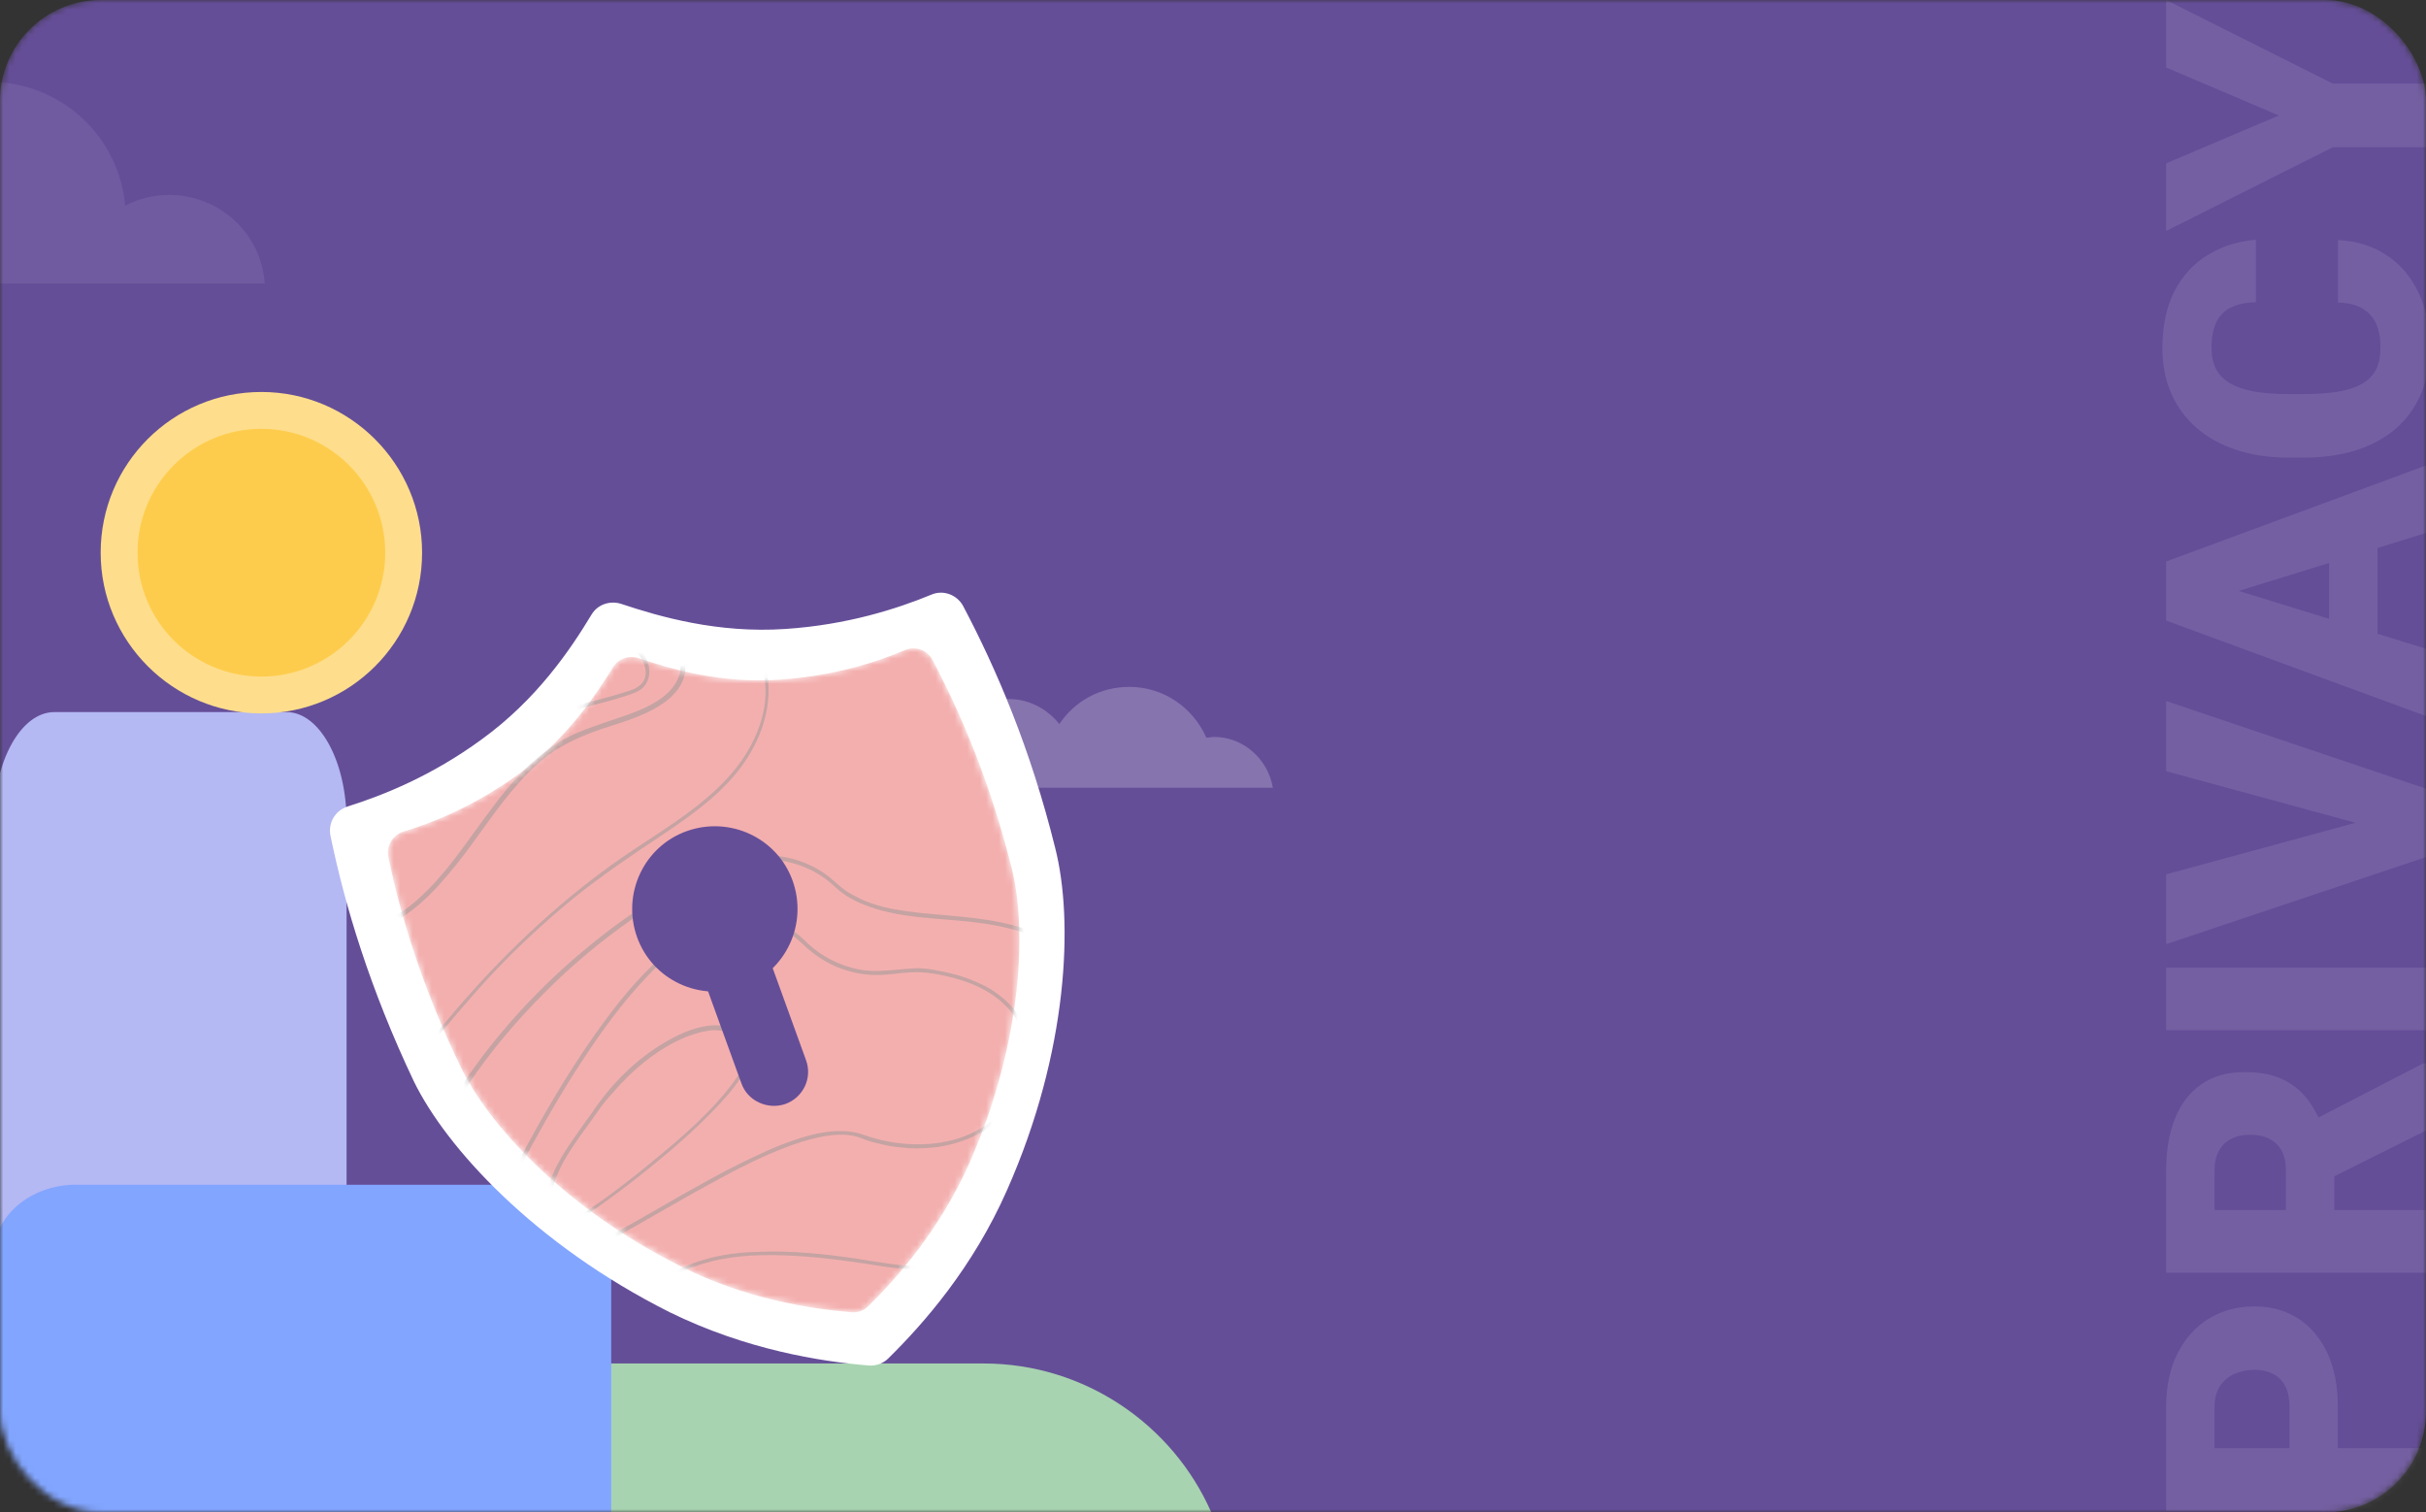 <svg width="385" height="240" viewBox="0 0 385 240" fill="none" xmlns="http://www.w3.org/2000/svg">
<rect x="0" y="0" width="385" height="240" fill="#333333" stroke="none"/>
<mask id="mask0_97_378" style="mask-type:alpha" maskUnits="userSpaceOnUse" x="0" y="0" width="385" height="240">
<rect width="385" height="240" rx="16" fill="#EC6967"/>
</mask>
<g mask="url(#mask0_97_378)">
<rect width="385" height="240" rx="16" fill="#654E98"/>
<path d="M-1 130.422V230.312V230.394C-0.911 231.208 -0.778 231.94 -0.6 232.673C0.334 236.825 2.514 239.756 5.094 240C5.138 240 5.227 240 5.272 240H55V130.422C55 120.815 50.73 113 45.481 113H8.608C3.315 113 -1 120.815 -1 130.422Z" fill="#B4B8F3"/>
<g opacity="0.6">
<g opacity="0.6">
<path opacity="0.6" d="M160.111 110.929C163.333 110.929 166.222 112.518 168.111 114.901C170.556 111.27 174.556 109 179.222 109C184.667 109 189.333 112.291 191.444 117.057C191.889 117.057 192.222 116.943 192.667 116.943C197.333 116.943 201.222 120.461 202 125H192.556H183.444H169.667H166H150.667C150.222 123.865 150 122.617 150 121.255C150 115.582 154.556 110.929 160.111 110.929Z" fill="white"/>
</g>
</g>
<path d="M47.247 216.364V240H192.232C186.141 226.111 172.17 216.364 156.088 216.364H47.247Z" fill="#A7D3B0"/>
<path d="M-1 199.045V230.406V230.487C-0.813 231.293 -0.532 232.019 -0.157 232.825C1.811 236.936 6.402 239.839 11.836 240C11.929 240 12.117 240 12.21 240H97V199.045C97 192.998 91.285 188 84.164 188H11.836C4.809 188.081 -1 192.998 -1 199.045Z" fill="#82A5FF"/>
<path d="M52.445 132.621C52.039 130.591 53.176 128.641 55.126 127.991C60.812 126.204 68.528 123.118 76.407 117.351C85.179 111.015 90.54 103.055 93.87 97.532C94.844 95.908 96.794 95.258 98.581 95.826C104.673 97.857 113.932 100.538 124.654 99.806C134.401 99.157 142.28 96.639 147.803 94.365C149.671 93.552 151.864 94.365 152.839 96.151C158.118 106.142 163.56 118.813 167.459 134.571C170.383 146.023 169.571 166.817 159.824 188.829C154.382 201.175 146.585 210.028 140.98 215.551C140.168 216.364 139.031 216.77 137.894 216.689C130.096 216.039 118.4 214.171 106.297 208.241C84.773 197.438 70.802 182.087 65.685 171.609C58.7 156.907 54.72 143.668 52.445 132.621Z" fill="white"/>
<mask id="mask1_97_378" style="mask-type:alpha" maskUnits="userSpaceOnUse" x="61" y="102" width="101" height="107">
<path d="M61.623 135.951C61.298 134.246 62.273 132.54 63.979 131.971C68.933 130.509 75.513 127.748 82.254 122.874C89.727 117.432 94.357 110.609 97.281 105.898C98.093 104.518 99.799 103.949 101.342 104.436C106.622 106.223 114.5 108.498 123.76 107.848C132.126 107.279 138.949 105.167 143.66 103.137C145.284 102.487 147.153 103.137 147.965 104.68C152.513 113.209 157.143 124.174 160.555 137.738C162.991 147.485 162.26 165.273 153.975 184.28C149.346 194.839 142.604 202.555 137.812 207.266C137.081 207.998 136.106 208.322 135.131 208.241C128.471 207.673 118.318 206.129 108.002 200.931C89.483 191.671 77.543 178.432 73.157 169.416C67.065 156.826 63.573 145.455 61.623 135.951Z" fill="#F3AFAE"/>
</mask>
<g mask="url(#mask1_97_378)">
<path d="M61.623 135.951C61.298 134.246 62.273 132.54 63.979 131.971C68.933 130.509 75.513 127.748 82.254 122.874C89.727 117.432 94.357 110.609 97.281 105.898C98.093 104.518 99.799 103.949 101.342 104.436C106.622 106.223 114.5 108.498 123.76 107.848C132.126 107.279 138.949 105.167 143.66 103.137C145.284 102.487 147.153 103.137 147.965 104.68C152.513 113.209 157.143 124.174 160.555 137.738C162.991 147.485 162.26 165.273 153.975 184.28C149.346 194.839 142.604 202.555 137.812 207.266C137.081 207.998 136.106 208.322 135.131 208.241C128.471 207.673 118.318 206.129 108.002 200.931C89.483 191.671 77.543 178.432 73.157 169.416C67.065 156.826 63.573 145.455 61.623 135.951Z" fill="#F3AFAE"/>
<g opacity="0.5">
<path d="M47.895 86.973C54.556 79.744 63.978 75.439 73.725 74.952C78.76 74.708 83.715 75.52 88.507 76.982C93.462 78.526 98.173 80.719 102.559 83.48C106.945 86.242 110.925 89.572 114.337 93.471C117.83 97.37 120.997 102 121.81 107.279C122.541 112.478 120.672 117.595 117.586 121.737C114.256 126.204 109.707 129.372 105.158 132.459C100.366 135.627 95.574 138.876 91.025 142.531C86.558 146.186 82.253 150.166 78.273 154.389C70.394 162.756 63.734 172.178 55.287 180.138C51.307 183.874 46.92 187.529 41.722 189.235C36.686 190.859 31 190.453 26.858 187.042C22.878 183.793 20.604 178.676 19.71 173.721C18.736 168.36 19.304 162.918 20.604 157.638C23.365 146.673 29.62 137.251 34.574 127.179C37.011 122.143 39.204 116.945 40.26 111.422C41.397 105.573 41.397 99.4 43.347 93.715C44.321 91.115 46.027 88.922 47.895 86.973C48.139 86.648 48.626 87.135 48.383 87.46C46.433 89.572 44.727 91.928 43.915 94.689C43.022 97.532 42.616 100.456 42.209 103.462C41.803 106.304 41.56 109.229 40.91 112.071C40.341 114.752 39.61 117.27 38.636 119.869C34.818 130.103 28.483 139.2 24.259 149.272C20.198 159.019 17.761 170.716 22.716 180.625C23.853 182.818 25.315 184.849 27.183 186.473C29.214 188.179 31.732 189.235 34.412 189.478C39.935 190.047 45.134 187.61 49.52 184.361C53.987 181.112 57.805 177.051 61.541 172.909C65.277 168.685 68.851 164.38 72.506 160.075C79.816 151.547 87.939 143.83 97.036 137.251C105.565 131.078 116.774 125.88 120.51 115.239C121.403 112.721 121.728 110.122 121.322 107.523C120.916 104.924 119.941 102.406 118.561 100.131C115.961 95.745 112.306 91.847 108.407 88.597C104.509 85.267 100.123 82.587 95.493 80.394C90.944 78.282 86.152 76.657 81.197 75.927C71.613 74.546 61.703 76.982 53.825 82.668C51.875 84.049 50.088 85.674 48.464 87.46C48.058 87.704 47.57 87.298 47.895 86.973Z" fill="#979797"/>
<path d="M67.714 94.527C69.989 89.735 74.7 86.404 79.979 85.755C82.66 85.43 85.421 85.755 87.939 86.811C90.863 87.948 93.706 89.41 96.305 91.197C98.905 92.903 101.341 94.933 103.534 97.207C104.59 98.344 105.646 99.563 106.621 100.862C107.596 102.162 108.489 103.543 108.733 105.167C109.139 108.173 107.027 110.528 104.672 111.99C101.829 113.777 98.499 114.671 95.331 115.727C92.326 116.782 89.483 118.001 86.965 119.869C84.772 121.493 82.903 123.524 81.117 125.636C77.543 129.941 74.618 134.733 70.963 138.957C69.177 141.069 67.308 143.018 65.115 144.642C62.597 146.511 59.592 148.054 56.424 147.648C53.581 147.323 51.307 145.373 50.739 142.531C50.251 139.931 50.982 137.251 52.119 134.977C54.8 129.372 59.267 124.905 62.435 119.544C64.141 116.62 65.197 113.533 65.684 110.203C66.171 106.548 66.171 102.893 66.659 99.238C66.659 97.695 66.983 96.07 67.714 94.527C67.877 94.121 68.445 94.446 68.283 94.852C67.552 96.476 67.227 98.182 67.065 99.969C66.902 101.675 66.821 103.462 66.659 105.167C66.415 108.579 66.171 111.99 65.034 115.158C63.085 120.762 59.023 125.23 55.612 130.022C53.987 132.378 52.444 134.814 51.551 137.576C50.82 139.931 50.657 142.856 52.282 144.886C54.475 147.485 58.211 147.404 61.135 146.186C63.734 145.049 66.009 143.099 68.039 141.069C71.776 137.251 74.7 132.702 77.949 128.398C81.035 124.255 84.447 120.275 88.995 117.595C91.757 115.97 94.843 115.077 97.849 114.021C100.773 113.046 104.022 111.909 106.215 109.716C107.19 108.66 108.002 107.36 108.002 105.898C108.002 104.274 107.19 102.731 106.215 101.431C104.428 98.913 102.235 96.639 99.879 94.689C97.524 92.659 95.006 90.953 92.244 89.491C89.726 88.11 86.965 86.811 84.122 86.404C79.005 85.674 73.644 87.623 70.314 91.522C69.501 92.496 68.77 93.633 68.202 94.771C68.121 95.258 67.552 94.933 67.714 94.527Z" fill="#979797"/>
<path d="M101.503 103.056C102.396 104.03 103.046 105.167 103.046 106.548C103.046 107.604 102.64 108.66 101.828 109.31C100.934 109.96 99.797 110.285 98.741 110.609C97.441 111.016 96.061 111.422 94.68 111.747C91.999 112.478 89.238 113.127 86.72 114.183C85.42 114.752 84.121 115.402 82.983 116.133C81.846 116.945 80.872 117.92 79.816 118.813C78.841 119.625 77.623 120.275 76.404 120.031C75.186 119.788 74.455 118.813 74.374 117.595C74.292 116.214 74.698 114.752 75.023 113.452C75.348 111.99 75.754 110.528 76.323 109.066C77.379 106.386 78.76 103.543 80.872 101.593C82.659 99.969 84.77 98.832 87.126 98.263C91.756 97.207 96.71 98.507 100.203 101.675C100.69 102.162 101.097 102.568 101.503 103.056C101.746 103.38 101.34 103.787 101.015 103.543C98.091 100.213 93.705 98.344 89.238 98.669C87.045 98.832 84.852 99.563 83.065 100.781C80.79 102.243 79.247 104.355 78.029 106.711C76.729 109.229 75.917 111.909 75.348 114.671C75.186 115.32 75.105 115.97 75.023 116.62C74.942 117.189 74.861 117.838 75.105 118.407C75.673 119.95 77.623 119.625 78.679 118.894C79.734 118.245 80.547 117.27 81.521 116.458C82.496 115.727 83.552 115.077 84.608 114.508C86.801 113.371 89.238 112.64 91.593 111.909C94.355 111.178 97.117 110.528 99.797 109.635C100.853 109.31 101.909 108.741 102.315 107.685C102.802 106.142 102.071 104.68 101.097 103.543C100.772 103.218 101.259 102.731 101.503 103.056Z" fill="#979797"/>
<path d="M115.068 137.657C109.788 139.85 104.834 142.693 100.204 145.942C95.249 149.435 90.538 153.333 86.233 157.72C81.928 162.024 77.948 166.736 74.537 171.771C71.288 176.564 68.526 181.681 66.577 187.042C65.683 189.56 64.871 192.078 64.384 194.758C63.896 197.276 63.653 199.794 64.059 202.312C64.79 206.779 67.308 210.759 70.963 213.44C74.537 216.039 79.085 217.257 83.472 216.689C85.827 216.364 88.101 215.551 90.132 214.333C91.838 213.277 93.381 212.059 94.924 210.84C97.361 208.891 99.635 206.779 102.153 204.911C104.427 203.124 106.864 201.662 109.626 200.606C112.956 199.307 116.53 198.738 120.104 198.657C125.546 198.413 130.988 198.982 136.349 199.794C139.435 200.281 142.522 200.85 145.608 200.931C148.37 201.012 151.213 200.687 153.893 200.038C159.254 198.819 164.209 196.22 168.351 192.646C172.494 188.991 175.743 184.361 177.611 179.163C179.316 174.533 179.966 169.416 178.829 164.542C177.611 159.425 174.443 155.039 170.138 152.034C167.783 150.328 165.183 148.866 162.422 147.973C159.66 147.079 156.817 146.592 153.974 146.267C148.695 145.698 143.09 145.698 138.054 143.911C136.917 143.505 135.78 143.018 134.805 142.449C133.668 141.8 132.775 140.987 131.8 140.094C129.526 138.144 126.602 136.926 123.596 136.52C120.591 136.114 117.667 136.52 115.068 137.657C114.662 137.82 114.499 137.17 114.905 137.007C120.347 134.733 126.845 135.464 131.556 139.119C132.612 140.013 133.587 140.987 134.805 141.718C135.942 142.368 137.08 142.937 138.298 143.343C140.816 144.236 143.496 144.561 146.177 144.886C151.862 145.455 157.711 145.617 163.153 147.567C164.534 148.054 165.833 148.622 167.051 149.353C168.351 150.084 169.651 150.897 170.869 151.79C173.062 153.415 174.93 155.283 176.392 157.557C179.154 161.7 180.21 166.654 179.804 171.609C179.398 176.889 177.367 182.087 174.443 186.473C171.356 191.103 167.133 194.839 162.259 197.438C157.386 200.038 151.944 201.418 146.42 201.5C143.334 201.5 140.329 201.012 137.323 200.525C134.156 200.038 130.907 199.631 127.739 199.388C123.271 199.063 118.642 198.982 114.174 199.875C111.088 200.525 108.164 201.581 105.483 203.287C102.884 204.83 100.61 206.86 98.335 208.729C97.036 209.866 95.736 210.922 94.356 211.978C92.65 213.277 90.944 214.658 89.076 215.633C84.933 217.663 80.222 218.069 75.836 216.689C71.613 215.389 67.876 212.465 65.602 208.647C64.384 206.698 63.653 204.505 63.247 202.231C62.84 199.713 63.084 197.276 63.572 194.758C64.627 189.316 66.658 184.036 69.257 179.082C72.1 173.721 75.511 168.685 79.41 164.055C83.39 159.263 87.858 154.796 92.65 150.816C97.198 146.998 102.153 143.505 107.351 140.581C109.707 139.282 112.144 138.063 114.662 137.007C115.23 136.845 115.393 137.495 115.068 137.657Z" fill="#979797"/>
<path d="M78.841 194.677C78.678 196.464 78.678 198.738 79.897 200.2C80.953 201.337 82.658 201.418 84.12 201.256C86.395 200.931 88.669 200.038 90.781 199.063C93.624 197.763 96.304 196.301 99.066 194.839C102.152 193.133 105.158 191.347 108.163 189.641C111.249 187.935 114.336 186.148 117.504 184.605C120.347 183.224 123.189 181.843 126.195 180.869C128.55 180.056 131.149 179.407 133.667 179.488C134.723 179.488 135.779 179.65 136.754 179.975C138.541 180.625 140.409 181.112 142.277 181.356C145.932 181.843 149.669 181.6 153.08 180.3C155.842 179.244 158.36 177.457 160.228 175.102C161.852 172.99 162.827 170.472 162.908 167.791C162.989 165.111 162.096 162.512 160.39 160.481C158.197 157.801 154.948 156.176 151.699 155.283C149.344 154.633 146.826 154.146 144.389 154.308C142.683 154.389 140.978 154.714 139.191 154.714C137.729 154.714 136.267 154.552 134.886 154.146C132.043 153.415 129.525 151.871 127.413 149.841C125.951 148.46 124.327 147.242 122.458 146.511C118.966 145.211 115.311 145.861 112.062 147.567C107.919 149.678 104.508 152.927 101.421 156.339C97.604 160.562 94.355 165.273 91.268 170.066C88.019 175.183 85.014 180.544 82.171 185.904C80.709 188.747 79.166 191.509 78.841 194.677C78.841 195.083 78.191 195.083 78.191 194.677C78.353 193.052 78.76 191.428 79.409 189.966C80.059 188.504 80.79 187.123 81.521 185.742C82.983 182.98 84.445 180.219 85.989 177.538C88.994 172.259 92.243 167.06 95.898 162.106C98.984 157.882 102.477 153.821 106.538 150.491C109.625 147.973 113.199 145.698 117.26 145.292C121.078 144.886 124.651 146.429 127.494 149.029C128.55 150.084 129.687 151.059 130.987 151.79C132.287 152.602 133.749 153.171 135.211 153.577C136.673 153.983 138.216 154.146 139.759 154.064C141.627 153.983 143.414 153.74 145.201 153.658C146.501 153.577 147.8 153.821 149.019 154.064C150.075 154.227 151.212 154.552 152.187 154.796C153.973 155.364 155.76 156.095 157.385 157.07C159.903 158.694 161.933 160.887 162.908 163.73C163.802 166.248 163.72 169.01 162.827 171.447C161.933 174.127 160.147 176.482 157.872 178.269C155.273 180.3 152.105 181.518 148.856 182.006C146.907 182.249 144.958 182.331 143.089 182.087C142.033 182.006 140.978 181.843 140.003 181.6C138.947 181.356 137.891 181.112 136.916 180.706C134.886 179.813 132.53 179.975 130.418 180.381C127.494 180.95 124.733 182.006 122.052 183.143C118.885 184.524 115.798 186.148 112.711 187.854C109.544 189.56 106.376 191.428 103.208 193.215C100.284 194.92 97.36 196.545 94.273 198.088C91.837 199.307 89.319 200.525 86.72 201.337C85.014 201.824 82.902 202.312 81.196 201.743C79.572 201.175 78.678 199.794 78.353 198.169C78.11 197.032 78.11 195.895 78.272 194.758C78.272 194.271 78.922 194.271 78.841 194.677Z" fill="#979797"/>
<path d="M94.843 176.401C92.488 179.813 89.645 183.143 88.183 187.042C87.614 188.585 87.208 190.534 87.939 192.159C88.345 193.052 89.32 193.54 90.295 193.54C91.026 193.54 91.594 193.133 92.163 192.809C96.386 190.047 100.448 186.879 104.265 183.711C108.489 180.219 112.794 176.482 116.124 172.096C117.586 170.147 120.591 165.923 117.261 164.218C116.449 163.811 115.474 163.649 114.5 163.568C113.85 163.487 113.119 163.405 112.388 163.568C111.169 163.73 110.032 164.136 108.895 164.542C104.347 166.411 100.285 169.822 97.118 173.558C96.305 174.452 95.493 175.427 94.843 176.401C94.6 176.726 94.031 176.401 94.275 176.076C97.199 171.853 100.854 168.198 105.321 165.517C107.514 164.218 109.87 163.08 112.469 162.756C113.687 162.593 115.068 162.756 116.205 163.08C117.667 163.405 119.129 164.299 119.373 165.842C119.617 167.548 118.642 169.253 117.83 170.634C116.449 172.746 114.743 174.696 112.956 176.482C110.844 178.676 108.489 180.787 106.215 182.737C101.991 186.311 97.605 189.722 93.056 192.809C91.919 193.621 90.701 194.352 89.239 193.864C87.533 193.296 86.883 191.428 86.883 189.803C86.965 187.854 87.777 185.986 88.751 184.28C89.807 182.331 91.188 180.462 92.488 178.594C93.138 177.701 93.706 176.889 94.356 175.995C94.518 175.751 95.006 176.076 94.843 176.401Z" fill="#979797"/>
</g>
</g>
<path d="M125.791 139.769C128.228 146.592 124.735 154.146 117.912 156.582C111.089 159.019 103.536 155.527 101.099 148.704C98.662 141.881 102.155 134.327 108.978 131.89C115.801 129.453 123.354 132.946 125.791 139.769Z" fill="#654E98"/>
<path d="M124.654 175.183C127.497 174.127 128.959 171.04 127.903 168.198L121.486 150.491C120.43 147.648 117.343 146.186 114.501 147.242C111.658 148.298 110.196 151.384 111.252 154.227L117.668 171.934C118.643 174.695 121.811 176.158 124.654 175.183Z" fill="#654E98"/>
<path d="M66.984 87.704C66.984 101.837 55.532 113.209 41.48 113.209C27.428 113.209 15.975 101.756 15.975 87.704C15.975 73.571 27.428 62.2 41.48 62.2C55.532 62.2 66.984 73.652 66.984 87.704Z" fill="#FEDE8C"/>
<path d="M61.137 87.704C61.137 98.507 52.364 107.36 41.48 107.36C30.596 107.36 21.824 98.588 21.824 87.704C21.824 76.901 30.596 68.048 41.48 68.048C52.364 68.048 61.137 76.901 61.137 87.704Z" fill="#FECC4D"/>
<g opacity="0.6">
<g opacity="0.6">
<path opacity="0.2" d="M-1 13V45H42C41.539 37.229 34.968 30.943 26.898 30.943C24.362 30.943 21.941 31.514 19.866 32.657C18.944 21.914 10.067 13.343 -1 13Z" fill="white"/>
</g>
</g>
<path opacity="0.1" d="M371.01 223.283L371.01 233.535L363.335 233.535L363.335 223.283C363.335 221.886 363.099 220.753 362.627 219.885C362.155 219.016 361.504 218.384 360.673 217.987C359.823 217.572 358.87 217.364 357.812 217.364C356.68 217.364 355.632 217.572 354.669 217.987C353.706 218.384 352.932 219.016 352.347 219.885C351.743 220.753 351.44 221.886 351.44 223.283L351.44 229.797L385 229.797L385 239.737L343.766 239.737L343.766 223.283C343.766 219.979 344.37 217.138 345.578 214.759C346.786 212.361 348.448 210.52 350.562 209.236C352.658 207.952 355.056 207.311 357.756 207.311C360.418 207.311 362.74 207.952 364.723 209.236C366.705 210.52 368.253 212.361 369.367 214.759C370.462 217.138 371.01 219.979 371.01 223.283ZM343.766 201.958L343.766 185.73C343.766 182.559 344.238 179.802 345.182 177.461C346.126 175.12 347.523 173.317 349.373 172.052C351.223 170.768 353.508 170.126 356.227 170.126C358.587 170.126 360.56 170.494 362.146 171.23C363.731 171.967 365.044 172.996 366.082 174.317C367.102 175.62 367.942 177.14 368.603 178.877L370.443 182.134L370.443 195.756L362.769 195.812L362.769 185.73C362.769 184.465 362.542 183.418 362.089 182.587C361.636 181.756 360.994 181.133 360.163 180.718C359.313 180.284 358.303 180.066 357.133 180.066C355.943 180.066 354.924 180.284 354.074 180.718C353.225 181.152 352.573 181.794 352.12 182.644C351.667 183.474 351.44 184.503 351.44 185.73L351.44 192.018L385 192.018L385 201.958L343.766 201.958ZM385 179.387L366.762 188.506L366.705 177.971L384.575 168.738L385 168.738L385 179.387ZM343.766 153.559L385 153.559L385 163.471L343.766 163.471L343.766 153.559ZM375.286 130.959L343.766 122.378L343.766 111.248L385 125.153L385 132.347L375.286 130.959ZM343.766 138.747L375.286 130.166L385 128.722L385 136L343.766 149.82L343.766 138.747ZM352.432 92.897L385 102.95L385 113.627L343.766 98.476L343.766 91.707L352.432 92.897ZM385 84.57L352.432 94.652L343.766 95.955L343.766 89.102L385 73.865L385 84.57ZM369.622 84.967L377.297 84.967L377.297 106.122L369.622 106.122L369.622 84.967ZM371.038 48.009L371.038 38.097C373.908 38.229 376.438 39.003 378.628 40.419C380.818 41.835 382.527 43.798 383.754 46.31C384.962 48.802 385.566 51.747 385.566 55.145C385.566 57.902 385.104 60.366 384.179 62.537C383.254 64.689 381.923 66.521 380.186 68.031C378.449 69.523 376.343 70.665 373.87 71.458C371.397 72.232 368.612 72.619 365.516 72.619L363.278 72.619C360.182 72.619 357.397 72.213 354.924 71.401C352.432 70.571 350.317 69.4 348.58 67.89C346.824 66.36 345.484 64.529 344.559 62.395C343.633 60.262 343.171 57.893 343.171 55.287C343.171 51.7 343.813 48.67 345.097 46.196C346.381 43.723 348.146 41.807 350.393 40.447C352.62 39.088 355.16 38.285 358.011 38.04L358.011 47.952C356.463 47.99 355.169 48.254 354.131 48.745C353.074 49.236 352.281 50.01 351.752 51.067C351.223 52.125 350.959 53.531 350.959 55.287C350.959 56.514 351.186 57.581 351.639 58.487C352.092 59.394 352.809 60.149 353.791 60.753C354.773 61.357 356.047 61.81 357.614 62.112C359.162 62.395 361.032 62.537 363.222 62.537L365.516 62.537C367.706 62.537 369.575 62.405 371.123 62.141C372.671 61.876 373.936 61.452 374.918 60.866C375.9 60.281 376.627 59.526 377.099 58.601C377.552 57.657 377.778 56.505 377.778 55.145C377.778 53.635 377.542 52.361 377.07 51.322C376.579 50.284 375.843 49.481 374.861 48.915C373.861 48.349 372.586 48.047 371.038 48.009ZM343.766 25.919L361.664 18.329L343.766 10.711L343.766 0.006L370.188 13.26L385 13.26L385 23.37L370.188 23.37L343.766 36.652L343.766 25.919Z" fill="white"/>
</g>
</svg>

